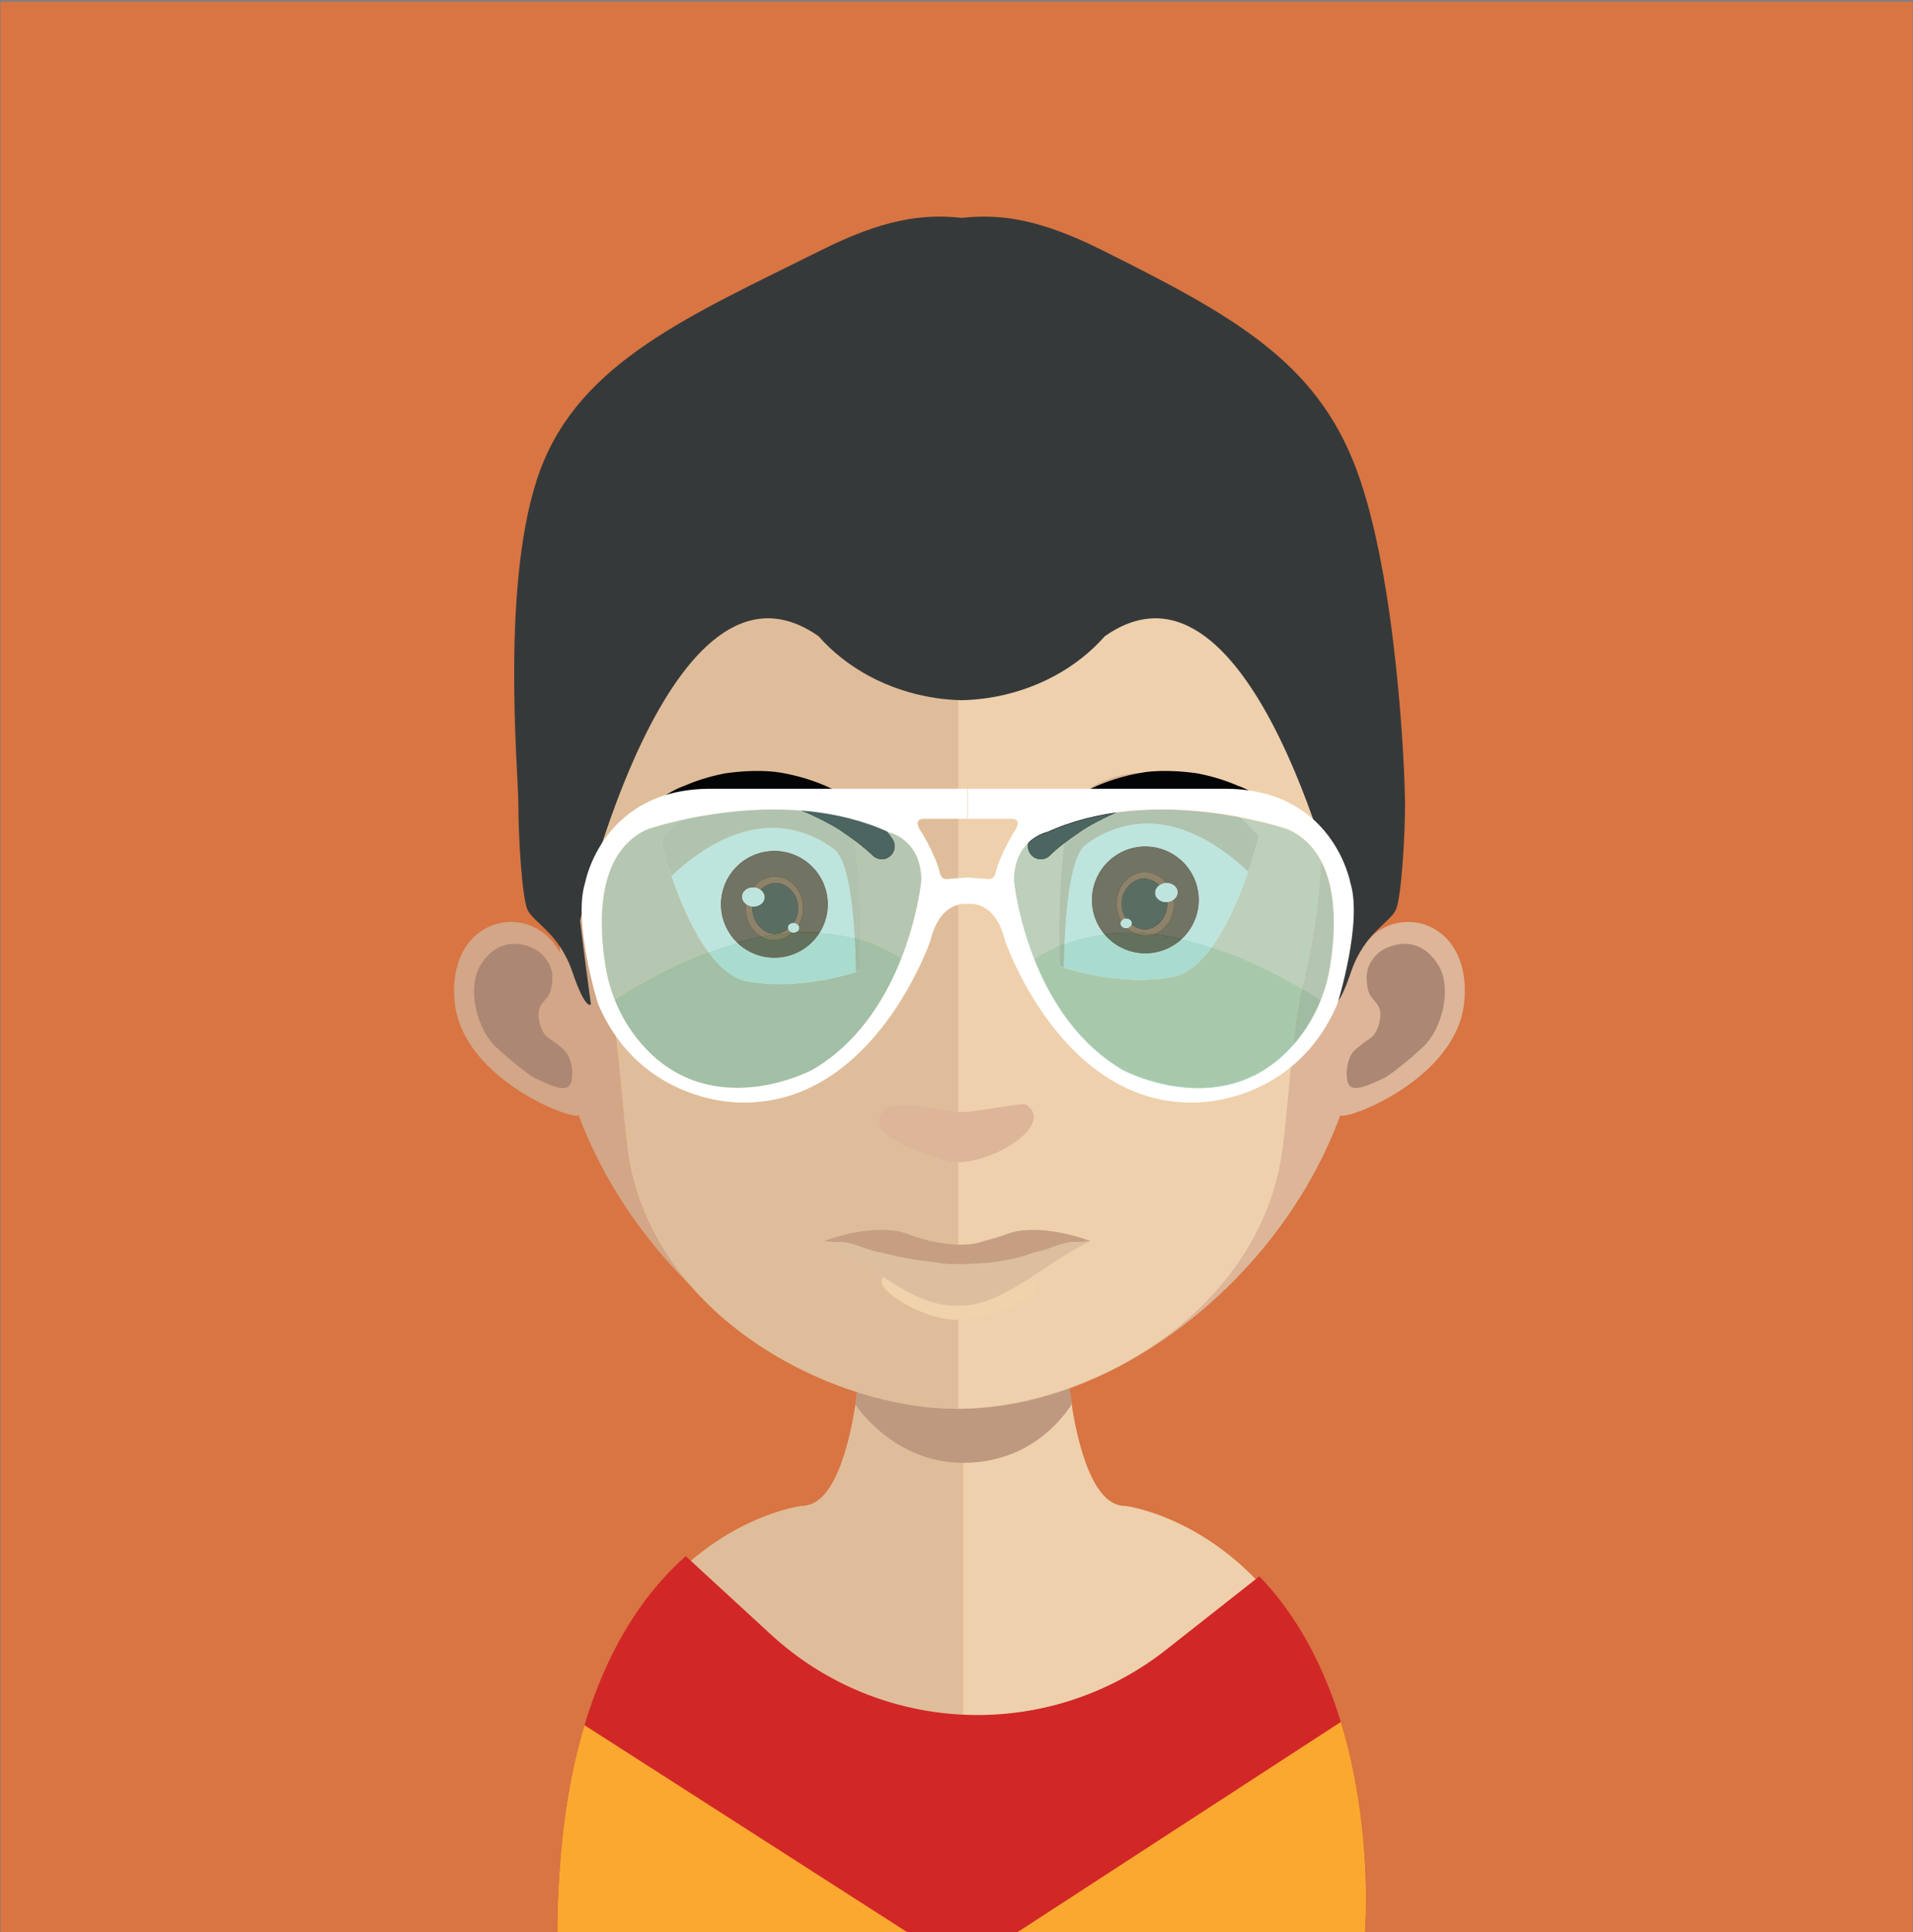 <svg viewBox="0 0 297 300" xmlns="http://www.w3.org/2000/svg" fill-rule="evenodd" clip-rule="evenodd" stroke-linejoin="round" stroke-miterlimit="1.414"><rect x="0" y="0" width="297" height="300" fill="#808080" stroke="none"/><g fill-rule="nonzero"><path d="M160.756 207.99s.321 7.37-1.36 7.61c-1.2-4-1.84-8.85-4.082-11.05-3.523 4.08-6.803 6.6-6.803 6.6s-3.122-2.59-6.405-6.68c-2.479 2.32-4.643 5.77-6.003 10.17-.32-.24-1.2-5.13-1.2-5.13s-5.762 7.09-6.882 11.85c-1.122 4.72 2.881 9.76 2.881 9.76s1.922-.95 3.763-2.56c1.679 11.85 13.203 21.21 13.203 21.21s11.688-8.72 14.007-20.33c1.423 1 2.705 1.61 2.705 1.61s4.241-5.05 2.881-9.77c-2.323-8.24-6.705-13.29-6.705-13.29z" fill="#e6a52f"/><path fill="#d87542" d="M.076.275h296.866V299.98H.076z"/><path d="M149.473 186.9v112.27H88.745c-.989-.39-1.482-.59-1.482-.59 0-14.33 2.102-25.5 5.305-34.22 7.73-21.03 21.882-27.71 28.396-29.72 2.138-.66 3.455-.82 3.455-.82.231 0 .446-.02.666-.06 1.912-.31 3.465-1.97 4.711-4.62.927-1.96 1.701-4.48 2.332-7.38.251-1.13.445-2.28.646-3.51.297-2.08.589-4.25.84-6.53.097-1.38.246-2.71.395-4.15.538-6.87.692-14.39.692-21.51 0 0 8.154.84 14.772.84z" fill="#e0bd9a"/><path d="M211.933 298.58s-.543.2-1.435.59h-61.025V186.9h.148c6.571 0 14.828-.84 14.828-.84 0 7.07.144 14.49.687 21.36.149 1.34.298 2.72.395 4.06.251 2.37.549 4.59.892 6.67v.05c.098.94.292 1.78.446 2.67.6 2.92 1.327 5.49 2.204 7.55 1.092 2.56 2.419 4.35 4.029 5.06a3.92 3.92 0 0 0 1.624.34s2.338.28 5.838 1.65c7.151 2.8 19.16 10.15 26.059 28.89 3.203 8.72 5.31 19.89 5.31 34.22z" fill="#efd0ad"/><path d="M166.423 217.94v.05c-1.532 2.36-6.671 9.13-16.85 9.13h-.099c-9.635-.04-15.269-7.02-16.702-9.08.297-2.06.593-4.23.841-6.48.098-1.33.246-2.71.395-4.13a67.307 67.307 0 0 0 15.269 2.01h.197a64.948 64.948 0 0 0 15.664-2.16c.148 1.33.297 2.7.395 4.03.248 2.36.544 4.57.89 6.63z" fill="#be987f"/><path d="M148.782 58.961c-64.336 0-64.682 53.779-61.816 88.989-4.398-8.35-17.492-5.79-16.405 7.37 1.038 12.67 19.745 19.13 19.222 17.73 9.742 26.04 35.528 45.68 58.999 45.68h.495V58.961h-.495z" fill="#d2a686"/><path d="M74.663 149.77c3.162-5.11 8.103-2.9 9.289-1.77 1.285 1.23 2.322 2.8 1.532 5.8-.445 1.72-2.224 1.86-1.828 4.42.494 2.9 1.828 3.04 2.618 3.73.742.64 1.681 1.13 2.125 2.36.495 1.23.544 2.5.297 3.63-.495 2.07-3.508.4-5.534-.49-1.335-.64-5.584-4.22-6.671-5.4-2.668-3.05-3.953-8.94-1.828-12.28z" fill="#ac8774"/><path d="M149.128 58.961c64.336 0 64.682 53.779 61.865 88.989 4.398-8.35 17.444-5.79 16.356 7.37-.988 12.67-19.733 19.13-19.221 17.73-9.491 26.04-35.528 45.68-59 45.68h-.346l-.148-159.769h.494z" fill="#ddb598"/><path d="M223.248 149.77c-3.162-5.11-8.054-2.9-9.29-1.77-1.284 1.23-2.272 2.8-1.531 5.8.444 1.72 2.223 1.86 1.828 4.42-.494 2.9-1.828 3.04-2.569 3.73-.742.64-1.73 1.13-2.175 2.36-.445 1.23-.543 2.5-.296 3.63.494 2.07 3.508.4 5.534-.49 1.384-.64 5.584-4.22 6.671-5.4 2.717-3.05 3.953-8.94 1.828-12.28z" fill="#ac8774"/><path d="M148.276 74.137c-21.149 0-36.665 6.139-46.003 18.221C89.178 109.3 89.672 135.14 94.465 153.7c1.483 5.7 2.273 20.97 3.261 26.57 4.596 25.1 32.317 38.46 50.55 38.46h.494V74.137h-.494z" fill="#e0bd9a"/><path d="M194.23 92.407c-9.289-12.033-24.607-18.172-45.46-18.27V218.73c20.853-.25 45.806-14.89 50.056-38.46 1.037-5.6 1.779-20.87 3.262-26.57 4.842-18.52 5.336-44.3-7.858-61.293z" fill="#efd0ad"/><path d="M148.963 190.37h.001-.001zm-3.567 2.72l-.303-.06c.099.02.186.04.303.06zm-.785-.17c-.094-.02-.178-.05-.27-.08l-.01.01s.104.03.28.07zm4.352-.02h.001-.001z" fill="#bc917b"/><path d="M136.495 174.34c-.245-5 9.178-1.83 12.284-1.67 2.455.12 9.923-1.58 10.564-1.14 4.394 2.96-4.654 8.93-10.72 8.93-1.616 0-11.982-3.11-12.128-6.12z" fill="#ddb598"/><path d="M130.809 74.498l-.268.267.045.089c.089-.134.133-.267.223-.356z" fill="#432e1b"/><path d="M149.235 192.92h.001-.001zm-3.664-2.76l-.311-.06c.102.02.192.04.311.06zm-.806-.18c-.096-.02-.182-.05-.277-.08l-.01.01s.107.03.287.07zm4.47-.02h.001-.001z" fill="#ba907b"/><path d="M102.617 130.57s4.908 20.14 13.335 21.78c8.426 1.64 17.547-1.62 17.547-1.62s.872-23.67-3.443-26.76c-4.311-3.11-14.25-7.59-27.439 6.6z" fill="#fff"/><path d="M133.51 150.66s-.193.06-.627.24c-.107-7.26-.778-17.23-3.472-19.14-4.007-2.93-13.052-7.06-25.138 4.23-1.099-3.12-1.65-5.48-1.65-5.48 13.213-14.22 23.16-9.74 27.439-6.63 4.319 3.1 3.448 26.78 3.448 26.78z" fill="#d6b496"/><path d="M128.52 140.41a8.29 8.29 0 0 1-8.293 8.29 8.291 8.291 0 0 1-8.294-8.29c0-4.58 3.714-8.29 8.294-8.29a8.29 8.29 0 0 1 8.293 8.29z" fill="#482315"/><path d="M119.841 145.93c-2.394-.19-4.234-2.61-4.015-5.27.214-2.66 2.423-4.73 4.819-4.53 2.395.19 4.231 2.61 4.019 5.26-.218 2.66-2.428 4.74-4.823 4.54z" fill="#7e3a22"/><path d="M120.049 144.98c-1.668-.15-3.397-1.98-3.213-4.23.187-2.26 2.188-3.78 3.856-3.65 1.667.14 3.393 1.98 3.209 4.24-.184 2.25-2.189 3.77-3.852 3.64z" fill="#211a10"/><path d="M118.699 139.42c-.07.81-.906 1.41-1.863 1.33-.96-.08-1.683-.81-1.619-1.62.07-.82.9-1.41 1.859-1.34.963.08 1.687.81 1.623 1.63zm5.376 4.71c-.035.4-.452.7-.929.66-.482-.04-.842-.4-.811-.81.034-.4.452-.7.929-.66.482.04.846.4.811.81z" fill="#fff"/><path d="M149.367 189.88h.001-.001zm-3.664 2.66zm-.806-.18c-.096-.03-.183-.06-.277-.08h-.01l.287.08zm4.47-.02h.001-.001z" fill="#ba907b"/><path d="M145.326 191.97zm-.864-.2c-.103-.02-.196-.05-.297-.08l-.011.01s.115.03.308.07zm.616-.64c-.112-.03-.223-.05-.334-.08.11.03.206.05.334.08zm-.864-.2c-.103-.02-.196-.05-.297-.08h-.011s.115.04.308.08zm5.431-2.48h.001-.001zm-3.797 2.56zm-.835-.19c-.099-.02-.189-.05-.287-.08l-.01.01s.111.03.297.07zm4.632-.01h.001-.001z" fill="#bc917b"/><path d="M195.428 129.89s-4.908 20.13-13.335 21.77c-8.427 1.65-17.547-1.62-17.547-1.62s-.871-23.66 3.443-26.75c4.311-3.11 14.251-7.6 27.439 6.6z" fill="#fff"/><path d="M164.535 149.98s.193.05.626.24c.108-7.26.779-17.23 3.473-19.14 4.007-2.94 13.053-7.06 25.138 4.23 1.099-3.12 1.65-5.49 1.65-5.49-13.213-14.22-23.161-9.74-27.439-6.63-4.32 3.1-3.448 26.79-3.448 26.79z" fill="#d6b496"/><path d="M169.524 139.73a8.29 8.29 0 0 0 8.294 8.29 8.29 8.29 0 0 0 8.294-8.29c0-4.59-3.713-8.3-8.294-8.3a8.293 8.293 0 0 0-8.294 8.3z" fill="#482315"/><path d="M178.203 145.25c2.396-.2 4.235-2.62 4.016-5.27-.214-2.66-2.422-4.74-4.819-4.54-2.395.2-4.231 2.61-4.02 5.27.219 2.66 2.429 4.74 4.823 4.54z" fill="#7e3a22"/><path d="M177.997 144.29c1.667-.14 3.396-1.97 3.212-4.22-.187-2.26-2.188-3.79-3.855-3.65-1.669.14-3.394 1.98-3.21 4.23.183 2.26 2.189 3.78 3.853 3.64z" fill="#211a10"/><path d="M179.347 138.73c.069.82.905 1.41 1.862 1.33.96-.08 1.684-.81 1.619-1.62-.07-.81-.901-1.41-1.859-1.33-.963.08-1.687.8-1.622 1.62zm-5.378 4.71c.036.41.453.71.93.67.482-.04.842-.41.811-.81-.034-.41-.452-.71-.929-.67-.482.04-.846.4-.812.81z" fill="#fff"/><path d="M138.559 130.25c-.063-.1-1.592-2.42-4.719-4.82-1.959-1.5-3.878-2.65-5.869-3.5a30.483 30.483 0 0 0-7.551-2.08c-2.284-.25-4.815-.19-7.769.21-2.254.43-4.452 1.1-6.319 1.92-1.331.46-2.382 1.11-3.227 1.62-.323.2-.616.38-.913.54l-4.025 2.53 4.638-1.09c.217-.05.45-.11.702-.18.959-.25 2.154-.57 3.554-.78.328-.04.661-.11 1.002-.18.583-.11 1.187-.23 1.819-.27.702-.04 1.431-.09 2.18-.15l.974-.07c2.569-.03 4.739.16 6.667.61a25.23 25.23 0 0 1 6.258 1.96c1.876.9 3.673 1.79 5.076 2.82 2.834 1.89 4.41 3.47 4.426 3.48.389.39.909.6 1.433.6.381 0 .763-.11 1.097-.33.933-.61 1.195-1.87.602-2.78l-.036-.06zm57.697-6.13a16.03 16.03 0 0 1-.884-.52c-.844-.51-1.894-1.16-3.186-1.6-1.905-.84-4.104-1.51-6.386-1.94-2.928-.4-5.459-.46-7.752-.21a30.59 30.59 0 0 0-7.543 2.08c-1.963.84-3.937 2.02-5.866 3.5-3.07 2.35-4.597 4.64-4.712 4.81l-.028.04c-.518.8-.407 1.87.263 2.54.381.39.889.6 1.428.6h.001c.539 0 1.045-.21 1.425-.6l.017-.02c.149-.14 1.68-1.64 4.427-3.47 1.382-1.02 3.181-1.91 5.05-2.81a25.69 25.69 0 0 1 6.294-1.97c1.9-.44 4.074-.63 6.61-.6l1.022.07c.743.06 1.465.11 2.171.16.623.03 1.226.15 1.81.26.341.07.673.14 1 .18 1.401.21 2.596.53 3.556.78.251.07.485.13.708.18l4.636 1.09-4.061-2.55z" fill="#030405"/><path d="M144.246 194.92a3.691 3.691 0 0 1-.325-.07c.107.02.2.04.325.07zm-.842-.19c-.101-.02-.192-.05-.29-.08l-.011.01s.112.03.301.07z" fill="#be927b"/><path d="M136.883 199.07c-.244-3.23 9.016.68 12.056.78 2.426.08 9.713-.48 10.386-.74 5.094-1.91-.278 5.41-10.536 5.8-4.7.18-11.767-3.87-11.906-5.84z" fill="#f0d2ad"/><path d="M167.028 192.83c-2.513-.12-5.095 1.97-8.118 1.65-.123-.06-.185-.06-.314-.06-.694-.12-1.383 0-2.138.19-.941.19-1.888.58-2.772.88-1.512.5-3.214.89-4.966.75v.02l-.098-.02-.098.02v-.02c-1.752.14-3.455-.25-4.966-.75-.885-.3-1.832-.69-2.772-.88-.756-.19-1.444-.31-2.139-.19-.129 0-.19 0-.314.06-3.023.32-5.604-1.77-8.118-1.65-.695.06-1.703-.12-2.268-.12.123.06.252.12.381.18 7.166 3.5 13.349 10.04 20.196 9.83h.196c6.846.21 13.03-6.33 20.195-9.83.129-.06.258-.12.382-.18-.566 0-1.574.18-2.269.12z" fill="#dcbf9e"/><path d="M169.134 192.63s-7.286-2.8-12.469-1.16c0 0-1.929.76-3.928 1.21-1.216.48-2.689.62-4.115.56a23.73 23.73 0 0 1-2.978-.33c-.283-.05-.565-.1-.854-.16a6.144 6.144 0 0 0-.325-.07c-.175-.05-.345-.08-.518-.12l-.3-.08h.011c-1.658-.45-3.08-1.01-3.08-1.01-5.182-1.64-12.469 1.16-12.469 1.16l-.162.08c.565 0 1.573.18 2.268.12 2.514-.12 5.095 1.97 8.118 1.65.124-.06.185-.06.314-.06.695-.12 1.383 0 2.139.19.94.19 1.887.58 2.772.88 1.511.5 3.214.89 4.966.75v.02l.098-.02.098.02v-.02c1.752.14 3.454-.25 4.966-.75.884-.3 1.831-.69 2.772-.88.755-.19 1.444-.31 2.138-.19.129 0 .191 0 .314.06 3.023.32 5.605-1.77 8.118-1.65.695.06 1.703-.12 2.268-.12l-.162-.08z" fill="#c69f83"/><path d="M136.384 194.34c.132.04 13.653 4.15 24.228.09l-1.218-.82H145.1l-8.716.73z" fill="#c69f83"/><path d="M211.915 299.97H86.535c0-3.47.144-6.79.371-9.93.349-4.88.925-9.35 1.707-13.42a82.435 82.435 0 0 1 2.14-8.76c3.868-12.88 9.834-21.05 15.719-26.24l13.206 12.15c17.113 15.74 43.119 16.74 61.388 2.36l14.451-11.38c6.275 6.5 10.205 14.63 12.653 22.61.967 3.15 1.687 6.26 2.243 9.26.926 4.98 1.358 9.61 1.543 13.42.288 6-.041 9.93-.041 9.93z" fill="#d22727"/><path d="M90.753 267.86l50.057 32.11H86.535c0-3.47.144-6.79.371-9.93.349-4.88.925-9.35 1.707-13.42a82.435 82.435 0 0 1 2.14-8.76zm121.162 32.11H158.01l50.16-32.61c.967 3.15 1.687 6.26 2.243 9.26.926 4.98 1.358 9.61 1.543 13.42.288 6-.041 9.93-.041 9.93z" fill="#faa830"/><path d="M210.594 72.891c-6.271-16.83-19.224-23.94-39.69-34.149-9.095-4.529-15.299-5.624-21.599-4.91-6.294-.714-12.505.381-21.598 4.91-20.465 10.209-37.548 17.373-43.821 34.203-6.271 16.83-3.408 46.845-3.408 51.935 0 5.1.564 14.24 1.378 16.28.833 2.04 4.898 3.59 6.999 9.72 2.073 6.12 2.891 5.07 2.891 5.07s-.851-6.11-1.69-13c0 0 13.84-60.439 37.028-44.166 4.338 4.926 10.729 8.456 18.132 9.586 1.335.2 2.704.31 4.089.35 1.39-.04 2.758-.15 4.091-.35 7.406-1.13 13.798-4.66 18.132-9.586 23.191-16.273 37.029 44.156 37.029 44.156-.834 6.9-1.688 13.01-1.688 13.01s.818 1.05 2.892-5.07c2.1-6.13 6.162-7.68 6.995-9.72.814-2.04 1.379-11.18 1.379-16.28 0-5.09-1.267-35.159-7.541-51.989z" fill="#36393a"/><path d="M95.449 155.24c-.37-.92-.683-1.86-.938-2.82l-.002-.01-.016-.06c-.174-.67-.321-1.34-.44-2.02l-.056-.34c-1.031-6.41-1.506-17.4 6.287-21.13.153-.07.316-.13.48-.19.648-.21 2.481-.77 5.114-1.36a47.76 47.76 0 0 0-3.255 3.2s.004.01.011.04c-.006.01-.011.01-.017.02 0 0 2.644 10.85 7.382 17.27-5.756 2.15-10.831 5.03-14.388 7.3-.055.04-.108.07-.162.1z" fill="#b5c7b1"/><path d="M109.999 147.84c-4.738-6.42-7.382-17.27-7.382-17.27.006-.01.011-.01.017-.02.081.34.628 2.57 1.639 5.44 6.065-5.66 11.363-7.45 15.644-7.45 4.25 0 7.498 1.76 9.494 3.22 2.08 1.48 2.954 7.76 3.294 13.88a27.958 27.958 0 0 0-5.434-.85 8.246 8.246 0 0 0 1.249-4.38 8.29 8.29 0 0 0-8.293-8.29 8.291 8.291 0 0 0-5.767 14.25 57.78 57.78 0 0 0-4.461 1.47z" fill="#bee4de"/><path d="M139.919 148.84c-.09-.06-.179-.12-.269-.17a24.62 24.62 0 0 0-6.068-2.78c.001-4.28-.158-10.61-.963-15.44 1.833 1.36 2.832 2.36 2.844 2.37.389.39.909.6 1.433.6.381 0 .763-.11 1.097-.33.933-.61 1.195-1.87.602-2.78l-.036-.06c-.027-.04-.319-.49-.887-1.17.079.04.158.07.237.11 0 0 4.876.97 5.125 7.04.013.31 0 .61-.038.91-.139 1.1-.606 4.22-1.819 8.13a50.233 50.233 0 0 1-1.258 3.57z" fill="#b5c7b1"/><path d="M133.582 145.89c-.292-.09-.584-.17-.877-.25-.34-6.12-1.214-12.4-3.294-13.88-1.996-1.46-5.244-3.22-9.494-3.22-4.281 0-9.579 1.79-15.644 7.45-1.011-2.87-1.558-5.1-1.639-5.44a.329.329 0 0 0-.011-.04 47.76 47.76 0 0 1 3.255-3.2c3.59-.79 8.669-1.62 14.272-1.62 1.381 0 2.794.05 4.225.16.538.21 1.068.43 1.586.67 1.876.9 3.673 1.79 5.076 2.82.581.39 1.11.76 1.582 1.11.805 4.83.964 11.16.963 15.44z" fill="#b0c3af"/><path d="M114.46 146.37a8.291 8.291 0 0 1 5.767-14.25 8.29 8.29 0 0 1 8.293 8.29c0 1.61-.457 3.11-1.249 4.38-.609-.04-1.219-.05-1.829-.05h-.049c-.808 0-1.616.03-2.423.09.019-.02.038-.04.057-.05.039 0 .078.01.119.01.029 0 .058.01.086.01.44 0 .81-.29.843-.67a.683.683 0 0 0-.142-.47c.401-.66.663-1.44.731-2.27.212-2.65-1.624-5.07-4.019-5.26-.107-.01-.214-.02-.32-.02-1.29 0-2.501.65-3.343 1.68h-.075c-.885 0-1.625.57-1.69 1.34-.039.49.215.96.638 1.26-.012.09-.021.18-.029.27-.168 2.04.876 3.94 2.452 4.8a48.96 48.96 0 0 0-3.818.91z" fill="#717363"/><path d="M118.278 145.46c-1.576-.86-2.62-2.76-2.452-4.8.008-.09.017-.18.029-.27.269.2.607.33.981.36-.184 2.25 1.545 4.08 3.213 4.23h.21c.708 0 1.46-.28 2.096-.78.076.28.335.51.672.58-.019.01-.038.03-.057.05-1.574.11-3.142.33-4.692.63zm5.655-1.8a.917.917 0 0 0-.669-.34c-.025 0-.051-.01-.076-.01.387-.55.652-1.22.713-1.97.184-2.26-1.542-4.1-3.209-4.24-.069 0-.139-.01-.21-.01-.829 0-1.717.39-2.411 1.07-.272-.2-.615-.34-.995-.37h-.094c.842-1.03 2.053-1.68 3.343-1.68.106 0 .213.01.32.02 2.395.19 4.231 2.61 4.019 5.26-.068.83-.33 1.61-.731 2.27z" fill="#8d836b"/><path d="M120.259 144.98h-.21c-1.668-.15-3.397-1.98-3.213-4.23h.169c.885 0 1.628-.57 1.694-1.33.039-.5-.211-.96-.628-1.26.694-.68 1.582-1.07 2.411-1.07.071 0 .141.01.21.01 1.667.14 3.393 1.98 3.209 4.24a3.973 3.973 0 0 1-.713 1.97h-.011c-.44 0-.81.29-.842.67a.66.66 0 0 0 .02.22c-.636.5-1.388.78-2.096.78z" fill="#596d63"/><path d="M117.005 140.75h-.169a1.895 1.895 0 0 1-.981-.36c-.423-.3-.677-.77-.638-1.26.065-.77.805-1.34 1.69-1.34h.169c.38.03.723.17.995.37.417.3.667.76.628 1.26-.066.76-.809 1.33-1.694 1.33zm6.227 4.05c-.028 0-.057-.01-.086-.01-.041 0-.08-.01-.119-.01-.337-.07-.596-.3-.672-.58a.66.66 0 0 1-.02-.22c.032-.38.402-.67.842-.67h.011c.025 0 .051.01.076.01.282.02.524.15.669.34.103.14.157.3.142.47-.033.38-.403.67-.843.67z" fill="#bee4de"/><path d="M136.896 133.42a2.03 2.03 0 0 1-1.433-.6c-.012-.01-1.011-1.01-2.844-2.37-.472-.35-1.001-.72-1.582-1.11-1.403-1.03-3.2-1.92-5.076-2.82-.518-.24-1.048-.46-1.586-.67 2.387.19 4.822.56 7.238 1.16 2.047.51 4.08 1.19 6.059 2.07.568.68.86 1.13.887 1.17l.036.06c.593.91.331 2.17-.602 2.78-.334.22-.716.33-1.097.33z" fill="#4b6560"/><path d="M114.455 168.91c-.224 0-.45-.01-.677-.02-4.633-.14-9.832-1.77-14.231-6.86-.382-.44-.745-.89-1.091-1.36-.003 0-.007-.01-.01-.01a24.269 24.269 0 0 1-1.655-2.57c-.003-.01-.006-.01-.01-.02a23.484 23.484 0 0 1-1.332-2.83c.054-.03.107-.06.162-.1 3.557-2.27 8.632-5.15 14.388-7.3 1.718 2.33 3.71 4.07 5.953 4.51 1.692.33 3.414.46 5.083.46 6.64 0 12.464-2.08 12.464-2.08l.002-.06c.006-.01.009-.01.009-.01s.071-1.93.072-4.77a24.62 24.62 0 0 1 6.068 2.78c.09.05.179.11.269.17-1.141 2.9-2.686 5.99-4.765 8.9-.012.01-.023.03-.034.04-.004.01-.008.01-.012.02-2.281 3.17-5.199 6.1-8.926 8.28 0 0-5.222 2.83-11.727 2.83z" fill="#a1c0a5"/><path d="M121.035 152.81c-1.669 0-3.391-.13-5.083-.46-2.243-.44-4.235-2.18-5.953-4.51a57.78 57.78 0 0 1 4.461-1.47 8.24 8.24 0 0 0 5.767 2.33c2.972 0 5.58-1.56 7.044-3.91 1.826.11 3.646.38 5.434.85.1 1.81.154 3.61.178 5.26.379-.16.574-.22.618-.23l-.002.06s-5.824 2.08-12.464 2.08z" fill="#a9dbcf"/><path d="M132.883 150.9c-.024-1.65-.078-3.45-.178-5.26.293.08.585.16.877.25-.001 2.84-.072 4.77-.072 4.77s-.003 0-.009.01c-.044.01-.239.07-.618.23z" fill="#9cbca3"/><path d="M120.227 148.7a8.24 8.24 0 0 1-5.767-2.33c1.255-.35 2.531-.66 3.818-.91.478.26 1.006.43 1.563.47.107.01.214.02.32.02 1.037 0 2.023-.42 2.809-1.12.807-.06 1.615-.09 2.423-.09h.049c.61 0 1.22.01 1.829.05a8.285 8.285 0 0 1-7.044 3.91z" fill="#63705b"/><path d="M120.161 145.95c-.106 0-.213-.01-.32-.02a3.848 3.848 0 0 1-1.563-.47c1.55-.3 3.118-.52 4.692-.63-.786.7-1.772 1.12-2.809 1.12z" fill="#7d7f61"/><path d="M95.449 155.24zm44.201-6.57z" fill="#89c4af"/><path d="M127.271 144.79zm-1.878-.05h.034-.034z" fill="#6d9b87"/><path d="M206.488 149.99c-.716 4.44-2.604 8.63-5.548 12.04-10.873 12.58-26.637 4.05-26.637 4.05-13.634-7.99-16.437-25.96-16.814-28.94-.037-.3-.051-.6-.038-.91.249-6.07 5.126-7.04 5.126-7.04 15.598-7.12 34.709-1.31 37.146-.52.165.06.326.12.481.19 7.793 3.73 7.316 14.72 6.284 21.13zm-63.492-12.85c-.377 2.98-3.179 20.95-16.814 28.94 0 0-15.763 8.53-26.636-4.05-2.946-3.41-4.834-7.6-5.55-12.04-1.031-6.41-1.507-17.4 6.285-21.13.156-.07.317-.13.48-.19 2.438-.79 21.549-6.6 37.148.52 0 0 4.876.97 5.125 7.04.013.31 0 .61-.038.91zm66.659-.04s-2.663-14.88-19.867-14.63h-39.503v4.67h6.634s2.177-.24.408 2.21c0 0-2.158 3.57-2.749 6.14-.142.61-.444 1.02-1.075 1l-3.261-.26-3.26.26c-.631.02-.933-.39-1.075-1-.591-2.57-2.749-6.14-2.749-6.14-1.768-2.45.409-2.21.409-2.21h6.633v-4.67h-39.502c-17.205-.25-19.868 14.63-19.868 14.63-1.926 6.17 2.022 18.77 2.022 18.77 6.676 15.64 22.083 15.31 22.083 15.31 20.799.51 29.53-25.17 29.53-25.17 1.54-6.42 5.777-5.65 5.777-5.65s4.237-.77 5.778 5.65c0 0 8.73 25.68 29.53 25.17 0 0 15.407.33 22.084-15.31 0 0 3.948-12.6 2.021-18.77z" fill="#fff"/><path d="M205.018 155.31a1.279 1.279 0 0 0-.156-.1c-.831-.53-1.745-1.1-2.731-1.68a97.605 97.605 0 0 0 2.984-19.74c1.491 2.87 1.957 6.39 1.943 9.72-.016 2.35-.269 4.61-.57 6.48a25.031 25.031 0 0 1-1.47 5.32z" fill="#b4c5b1"/><path d="M202.131 153.53c-3.808-2.24-8.687-4.71-14.03-6.45 4.704-6.43 7.327-17.19 7.327-17.19-.006-.01-.011-.02-.017-.02l.011-.05c-.979-1.05-1.941-2-2.884-2.86 3.737.71 6.377 1.53 7.183 1.79.164.05.328.11.481.19 2.282 1.09 3.856 2.81 4.913 4.85a97.605 97.605 0 0 1-2.984 19.74zm-41.545-4.63c-2.188-5.52-2.917-10.34-3.097-11.76a5.732 5.732 0 0 1-.043-.64l.004-.19c.11-2.65 1.096-4.32 2.174-5.37-.15.66.038 1.38.538 1.88.381.39.889.6 1.428.6h.001c.539 0 1.045-.21 1.425-.6l.017-.02c.102-.1.86-.84 2.217-1.89-.75 5.35-.817 12.06-.779 15.93-1.235.52-2.45 1.15-3.636 1.9-.083.05-.166.11-.249.16z" fill="#bcd0bb"/><path d="M188.101 147.08c-1.512-.5-3.063-.93-4.634-1.28a8.289 8.289 0 0 0 2.645-6.07c0-4.59-3.713-8.3-8.294-8.3a8.293 8.293 0 0 0-8.294 8.3c0 2.01.718 3.86 1.913 5.29-2.089.25-4.157.74-6.173 1.51.275-6.59 1.112-13.85 3.37-15.45 1.996-1.46 5.244-3.22 9.494-3.22 4.282 0 9.58 1.78 15.644 7.45 1.011-2.87 1.558-5.1 1.639-5.44.006 0 .011.01.017.02 0 0-2.623 10.76-7.327 17.19z" fill="#bee4de"/><path d="M164.471 146.84c-.038-3.87.029-10.58.779-15.93.615-.47 1.354-1.01 2.21-1.58 1.382-1.02 3.181-1.91 5.05-2.81.196-.09.392-.17.591-.26 2.455-.35 4.891-.5 7.234-.5 4.598 0 8.845.56 12.203 1.2.943.86 1.905 1.81 2.884 2.86l-.011.05c-.081.34-.628 2.57-1.639 5.44-6.064-5.67-11.362-7.45-15.644-7.45-4.25 0-7.498 1.76-9.494 3.22-2.258 1.6-3.095 8.86-3.37 15.45-.265.1-.53.2-.793.31z" fill="#b0c3af"/><path d="M183.467 145.8a42.36 42.36 0 0 0-4.335-.75c1.922-.65 3.276-2.77 3.087-5.07a4.945 4.945 0 0 0-.029-.27c.423-.31.677-.77.638-1.27-.066-.77-.805-1.34-1.69-1.34h-.074c-.843-1.02-2.054-1.67-3.344-1.67-.106 0-.213 0-.32.01-2.395.2-4.231 2.61-4.02 5.27.069.83.331 1.6.732 2.27a.654.654 0 0 0-.143.46c.033.38.404.67.844.67h.086c.041-.01.08-.01.119-.02.323.3.681.55 1.065.74-.331-.01-.66-.02-.991-.02h-.047c-1.206 0-2.41.07-3.608.21a8.23 8.23 0 0 1-1.913-5.29c0-4.59 3.713-8.3 8.294-8.3a8.293 8.293 0 0 1 8.294 8.3c0 2.39-1.018 4.55-2.645 6.07z" fill="#717363"/><path d="M179.132 145.05a38.913 38.913 0 0 0-3.049-.22 4.503 4.503 0 0 1-1.065-.74c.337-.07.596-.3.671-.58.637.5 1.389.79 2.096.79.072 0 .142 0 .212-.01 1.667-.14 3.396-1.97 3.212-4.22v-.01c.374-.03.712-.16.981-.35.012.09.022.18.029.27.189 2.3-1.165 4.42-3.087 5.07zm-5.02-2.07a5.261 5.261 0 0 1-.732-2.27c-.211-2.66 1.625-5.07 4.02-5.27.107-.01.214-.01.32-.01 1.29 0 2.501.65 3.344 1.67-.032 0-.063.01-.095.01-.38.03-.723.16-.995.36-.694-.67-1.582-1.06-2.411-1.06-.07 0-.14 0-.209.01-1.669.14-3.394 1.98-3.21 4.23.061.75.325 1.42.713 1.98h-.076a.926.926 0 0 0-.669.35z" fill="#8d836b"/><path d="M177.785 144.3c-.707 0-1.459-.29-2.096-.79a.601.601 0 0 0 .021-.21c-.032-.38-.402-.67-.842-.67h-.011a4.036 4.036 0 0 1-.713-1.98c-.184-2.25 1.541-4.09 3.21-4.23.069-.01.139-.01.209-.01.829 0 1.717.39 2.411 1.06-.417.31-.667.77-.627 1.26.065.77.809 1.34 1.693 1.34.056 0 .112 0 .169-.01v.01c.184 2.25-1.545 4.08-3.212 4.22-.07.01-.14.01-.212.01z" fill="#596d63"/><path d="M181.04 140.07c-.884 0-1.628-.57-1.693-1.34-.04-.49.21-.95.627-1.26.272-.2.615-.33.995-.36.032 0 .063-.01.095-.01h.074c.885 0 1.624.57 1.69 1.34.039.5-.215.96-.638 1.27-.269.19-.607.32-.981.35-.057.01-.113.01-.169.01zm-6.227 4.04c-.44 0-.811-.29-.844-.67a.654.654 0 0 1 .143-.46.926.926 0 0 1 .669-.35h.087c.44 0 .81.29.842.67a.601.601 0 0 1-.021.21c-.075.28-.334.51-.671.58-.039.01-.078.01-.119.02h-.086z" fill="#bee4de"/><path d="M161.591 133.42h-.001a1.98 1.98 0 0 1-1.428-.6 2.03 2.03 0 0 1-.538-1.88c1.398-1.37 2.951-1.68 2.951-1.68 3.412-1.55 6.989-2.49 10.526-3-.199.09-.395.17-.591.26-1.869.9-3.668 1.79-5.05 2.81-.856.57-1.595 1.11-2.21 1.58-1.357 1.05-2.115 1.79-2.217 1.89l-.017.02c-.38.39-.886.6-1.425.6z" fill="#4b6560"/><path d="M205.037 155.32c-.006 0-.013-.01-.019-.01a25.031 25.031 0 0 0 1.47-5.32c.301-1.87.554-4.13.57-6.48-.01 2.38-.266 4.67-.57 6.55a24.524 24.524 0 0 1-1.451 5.26zm-44.471-6.41c-2.177-5.49-2.903-10.28-3.077-11.69a5.435 5.435 0 0 1-.043-.72c.002.21.017.43.043.64.18 1.42.909 6.24 3.097 11.76-.007 0-.013.01-.02.01z" fill="#bee4de"/><path d="M200.776 162.22c.377-3.45.8-6.56 1.312-8.52.014-.06.029-.11.043-.17.986.58 1.9 1.15 2.731 1.68.053.03.104.06.156.1a23.877 23.877 0 0 1-4.078 6.72c-.055.06-.109.13-.164.19z" fill="#a0bda3"/><path d="M186.031 168.91c-6.506 0-11.728-2.83-11.728-2.83-7.141-4.19-11.311-11.11-13.717-17.18.083-.05.166-.11.249-.16a24.804 24.804 0 0 1 3.636-1.9c.019 1.92.064 3.14.064 3.14h.009l.002.06s5.823 2.09 12.462 2.09c1.67 0 3.392-.14 5.085-.47 2.266-.44 4.278-2.22 6.008-4.58 5.342 1.74 10.223 4.21 14.03 6.45-.014.06-.029.11-.043.17-.512 1.96-.935 5.07-1.312 8.52-4.581 5.19-10.004 6.69-14.745 6.69z" fill="#a8c8ac"/><path d="M177.008 152.13c-6.639 0-12.462-2.09-12.462-2.09l-.002-.06c.044.01.239.08.617.24.018-1.18.05-2.42.103-3.69a25.864 25.864 0 0 1 6.173-1.51 8.28 8.28 0 0 0 6.381 3c2.182 0 4.168-.84 5.649-2.22 1.571.35 3.122.78 4.634 1.28-1.73 2.36-3.742 4.14-6.008 4.58-1.693.33-3.415.47-5.085.47z" fill="#a9dbcf"/><path d="M165.161 150.22a6.472 6.472 0 0 0-.617-.24h-.009s-.045-1.22-.064-3.14c.263-.11.528-.21.793-.31-.053 1.27-.085 2.51-.103 3.69z" fill="#9cbca3"/><path d="M177.818 148.02a8.28 8.28 0 0 1-6.381-3c1.197-.14 2.403-.21 3.608-.21h.047c.331 0 .66.01.991.02.559.28 1.17.43 1.801.43.106 0 .212 0 .319-.01.321-.03.632-.09.929-.2 1.457.17 2.905.43 4.335.75a8.256 8.256 0 0 1-5.649 2.22z" fill="#63705b"/><path d="M177.884 145.26c-.631 0-1.242-.15-1.801-.43 1.018.03 2.036.11 3.049.22a3.63 3.63 0 0 1-.929.2c-.107.01-.213.01-.319.01z" fill="#7d7f61"/><path d="M186.027 168.98c-6.504 0-11.725-2.82-11.725-2.82-7.165-4.2-11.34-11.16-13.736-17.25.007 0 .013-.01.02-.01 2.406 6.07 6.576 12.99 13.717 17.18 0 0 5.222 2.83 11.728 2.83 4.741 0 10.164-1.5 14.745-6.69.055-.06.109-.13.164-.19 1.733-2.01 3.1-4.28 4.078-6.72.006 0 .013.01.019.01a23.428 23.428 0 0 1-4.098 6.78c-4.616 5.34-10.113 6.88-14.912 6.88z" fill="#a9dbcf"/><path d="M165.264 146.53c0-.01 0 0 0 0z" fill="#8bd0c3"/><path d="M164.471 146.84c.263-.11.528-.21.793-.31 0 0 0-.01 0 0-.265.1-.53.2-.793.31z" fill="#86c1ae"/><path d="M171.437 145.02zm3.655-.21h-.034.034z" fill="#6d9b87"/></g></svg>